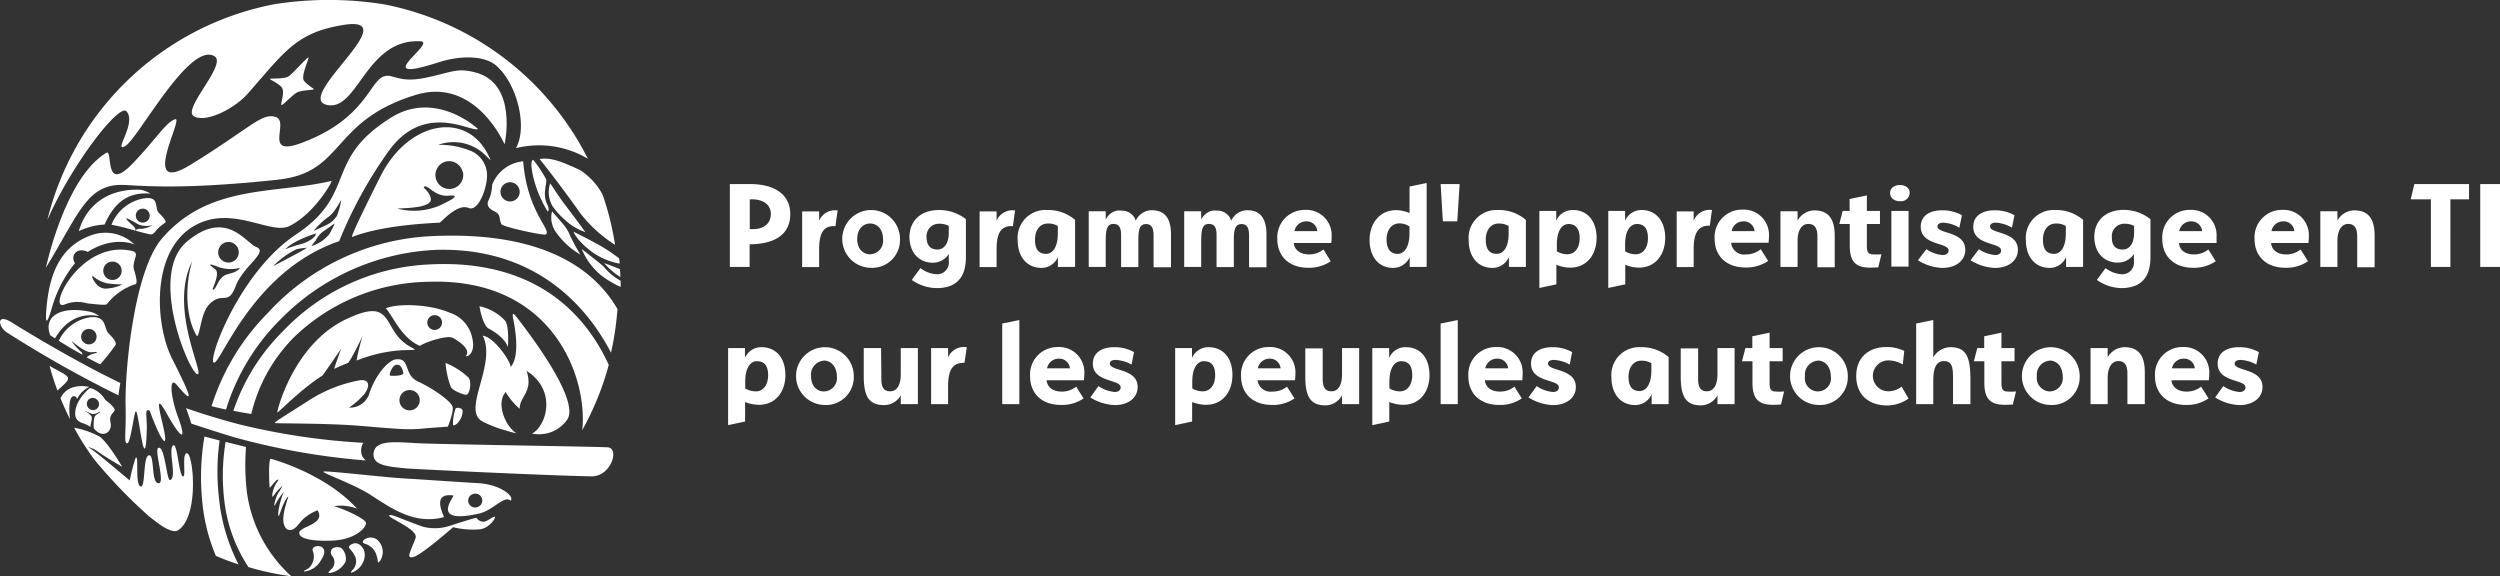 <svg
  id="Layer_1"
  data-name="Layer 1"
  xmlns="http://www.w3.org/2000/svg"
  viewBox="0 0 359.25 82.83"
><rect x="0" y="0" width="359.25" height="82.83" fill="#333333" stroke="none"/><defs><style>.cls-1{fill:#fff}</style></defs><path
    class="cls-1"
    d="M120.84 61.09c0 2.35-1.37 4.27-3.79 4.27a5.53 5.53 0 0 1-2-.4v2.8l-2.44.52V57.21h2.42v1.41a2.56 2.56 0 0 1 2.35-1.54c2.19 0 3.46 1.61 3.46 4.01Zm-4.06-2c-1 0-1.71 1-1.71 2.92v1a3.07 3.07 0 0 0 1.48.42c1.21 0 1.81-1.06 1.81-2.31s-.44-2.02-1.58-2.02ZM126.37 65.38a4.15 4.15 0 1 1 4.3-4.11 4 4 0 0 1-4.3 4.11Zm0-6.36a2 2 0 0 0-1.84 2.23c0 1.42.84 2.19 1.84 2.19a1.92 1.92 0 0 0 1.87-2.17c-.02-1.42-.85-2.27-1.89-2.27ZM134.63 61.61c0 1.18.31 1.81 1.27 1.81s1.52-.9 1.52-2.42v-3.79h2.46v8.05h-2.46V64a2.73 2.73 0 0 1-2.42 1.4c-2.19 0-2.9-1.29-2.9-4.19v-4h2.49ZM144.22 62.69v2.57h-2.44v-8.05h2.44v1.33a2.48 2.48 0 0 1 2.67-1.46c0 .23-.28 2-.32 2.25-1.79-.06-2.35 1.19-2.35 3.36ZM152 53.68l2.46-.5v12.08H152ZM160.54 63.46a3.23 3.23 0 0 0 2.09-.71l1.06 1.69a5.44 5.44 0 0 1-3.23.94c-2.75 0-4.46-1.61-4.46-4.15a3.94 3.94 0 0 1 4-4.17 3.63 3.63 0 0 1 3.8 3.82 8.57 8.57 0 0 1-.06.95h-5.37c.13 1.11 1.05 1.63 2.17 1.63Zm-2.1-3.34h3.29a1.53 1.53 0 0 0-1.61-1.39 1.71 1.71 0 0 0-1.68 1.39ZM168.28 58.91c-.42 0-.82.15-.82.53 0 1.12 4 .66 4 3.36 0 1.58-1.38 2.6-3.28 2.6a7 7 0 0 1-3.52-1.1l1.17-1.63a4.9 4.9 0 0 0 2.33.85c.57 0 .86-.29.86-.66 0-1.21-4-.67-4-3.42 0-1.5 1.18-2.36 3.1-2.36a5.7 5.7 0 0 1 2.82.71l-.36 1.79a5.1 5.1 0 0 0-2.3-.67ZM185.08 61.09c0 2.35-1.37 4.27-3.79 4.27a5.53 5.53 0 0 1-2-.4v2.8l-2.44.52V57.21h2.42v1.41a2.56 2.56 0 0 1 2.35-1.54c2.19 0 3.46 1.61 3.46 4.01Zm-4.06-2c-1 0-1.71 1-1.71 2.92v1a3.07 3.07 0 0 0 1.48.42c1.21 0 1.81-1.06 1.81-2.31s-.44-2.02-1.6-2.02ZM190.82 63.46a3.26 3.26 0 0 0 2.1-.71l1.08 1.69a5.41 5.41 0 0 1-3.22.94c-2.75 0-4.46-1.61-4.46-4.15a3.94 3.94 0 0 1 4-4.17 3.63 3.63 0 0 1 3.81 3.82 8.57 8.57 0 0 1-.06.95h-5.38a1.88 1.88 0 0 0 2.13 1.63Zm-2.09-3.34H192a1.53 1.53 0 0 0-1.61-1.39 1.7 1.7 0 0 0-1.66 1.39ZM198.05 61.61c0 1.18.31 1.81 1.27 1.81s1.51-.9 1.51-2.42v-3.79h2.46v8.05h-2.46V64a2.73 2.73 0 0 1-2.38 1.44c-2.19 0-2.9-1.29-2.9-4.19v-4h2.5ZM213.4 61.09c0 2.35-1.36 4.27-3.78 4.27a5.53 5.53 0 0 1-2-.4v2.8l-2.44.52V57.21h2.42v1.41a2.54 2.54 0 0 1 2.4-1.54c2.13 0 3.4 1.61 3.4 4.01Zm-4.05-2c-1 0-1.71 1-1.71 2.92v1a3.07 3.07 0 0 0 1.48.42c1.21 0 1.8-1.06 1.8-2.31s-.44-2.02-1.57-2.02ZM215 53.68l2.46-.5v12.08H215ZM223.51 63.46a3.23 3.23 0 0 0 2.09-.71l1.06 1.69a5.44 5.44 0 0 1-3.23.94c-2.74 0-4.45-1.61-4.45-4.15a3.93 3.93 0 0 1 4-4.17 3.63 3.63 0 0 1 3.8 3.82c0 .48-.05.95-.05.95h-5.38c.12 1.11 1.04 1.63 2.16 1.63Zm-2.1-3.34h3.29a1.53 1.53 0 0 0-1.61-1.39 1.71 1.71 0 0 0-1.68 1.39ZM231.25 58.91c-.42 0-.82.15-.82.53 0 1.12 4 .66 4 3.36 0 1.58-1.38 2.6-3.28 2.6a7 7 0 0 1-3.52-1.1l1.17-1.63a4.9 4.9 0 0 0 2.33.85c.57 0 .86-.29.86-.66 0-1.21-4-.67-4-3.42 0-1.5 1.17-2.36 3.09-2.36a5.7 5.7 0 0 1 2.82.71l-.36 1.79a5.1 5.1 0 0 0-2.29-.67ZM243.76 57.08a5.91 5.91 0 0 1 4 1.42v6.76h-2.44v-1.42a2.58 2.58 0 0 1-2.34 1.56c-2.14 0-3.44-1.62-3.44-4a4 4 0 0 1 4.22-4.32Zm-.19 6.3c1 0 1.71-1 1.71-2.94v-1.06a2.64 2.64 0 0 0-1.42-.36c-1.25 0-1.86 1.08-1.86 2.32s.44 2.04 1.57 2.04ZM252 61.61c0 1.18.3 1.81 1.26 1.81s1.52-.9 1.52-2.42v-3.79h2.46v8.05h-2.46V64a2.73 2.73 0 0 1-2.38 1.44c-2.19 0-2.9-1.29-2.9-4.19v-4h2.5ZM262.73 65.36c-2.19 0-2.92-1-2.92-3.19V59.1h-1.5l.48-1.89h1v-1.7l2.48-.52v2.22h1.88v1.89h-1.88v3.11c0 .84.15 1.15.69 1.23a8 8 0 0 0 1.4 0l-.46 1.9c-.09-.04-.42.02-1.17.02ZM269.21 65.38a4.15 4.15 0 1 1 4.3-4.11 4 4 0 0 1-4.3 4.11Zm0-6.36a2 2 0 0 0-1.85 2.23 1.88 1.88 0 1 0 3.71 0c-.02-1.4-.85-2.25-1.88-2.25ZM274.72 61.23c0-2.73 1.85-4.17 4.31-4.17a5.69 5.69 0 0 1 2.59.56l-.21 1.94a4.17 4.17 0 0 0-2.08-.58 2.22 2.22 0 0 0 0 4.44 3.14 3.14 0 0 0 1.91-.67l1 1.71a5.45 5.45 0 0 1-3.12 1c-2.61-.04-4.4-1.52-4.4-4.23ZM288.63 61.54c0-1.52-.11-2.46-1.3-2.46s-1.54 1.15-1.54 2.82v3.36h-2.46V53.68l2.46-.5v5.36a2.91 2.91 0 0 1 2.44-1.46c2.38 0 2.9 1.48 2.9 4.75v3.43h-2.5ZM296.05 65.36c-2.19 0-2.92-1-2.92-3.19V59.1h-1.5l.48-1.89h1v-1.7l2.48-.52v2.22h1.88v1.89h-1.88v3.11c0 .84.15 1.15.69 1.23a8 8 0 0 0 1.4 0l-.46 1.9c-.09-.04-.42.02-1.17.02ZM302.53 65.38a4.15 4.15 0 1 1 4.3-4.11 4 4 0 0 1-4.3 4.11Zm0-6.36a2 2 0 0 0-1.85 2.23 1.93 1.93 0 0 0 1.85 2.19 1.91 1.91 0 0 0 1.86-2.17c-.02-1.42-.84-2.27-1.88-2.27ZM313.69 60.88c0-1.17-.36-1.8-1.3-1.8s-1.54.92-1.54 2.42v3.76h-2.46v-8.05h2.46v1.33a2.82 2.82 0 0 1 2.4-1.46c2 0 2.94 1.15 2.94 3.63v4.55h-2.5ZM322.19 63.46a3.25 3.25 0 0 0 2.09-.71l1.06 1.69a5.46 5.46 0 0 1-3.23.94c-2.75 0-4.46-1.61-4.46-4.15a3.94 3.94 0 0 1 4-4.17 3.63 3.63 0 0 1 3.8 3.82 8.57 8.57 0 0 1-.06.95h-5.38c.14 1.11 1.06 1.63 2.18 1.63Zm-2.1-3.34h3.29a1.54 1.54 0 0 0-1.62-1.39 1.7 1.7 0 0 0-1.67 1.39ZM329.93 58.91c-.42 0-.83.15-.83.53 0 1.12 4 .66 4 3.36 0 1.58-1.38 2.6-3.29 2.6a7 7 0 0 1-3.51-1.1l1.17-1.63a4.86 4.86 0 0 0 2.32.85c.58 0 .87-.29.87-.66 0-1.21-4-.67-4-3.42 0-1.5 1.17-2.36 3.1-2.36a5.7 5.7 0 0 1 2.82.71l-.37 1.79a5.05 5.05 0 0 0-2.28-.67ZM115.7 42.3v3.25h-2.84V33.64h2.88c3.92 0 5.8 1.77 5.8 4.3 0 2.77-1.94 4.31-5.84 4.36Zm.27-6.47h-.25v4.29h.46c1.5 0 2.57-.77 2.57-2.18s-1.17-2.11-2.75-2.11ZM125.69 43v2.57h-2.44v-8h2.44v1.33a2.47 2.47 0 0 1 2.67-1.46c-.06.23-.29 2-.32 2.25-1.79-.13-2.35 1.12-2.35 3.31ZM133 45.67a4.15 4.15 0 1 1 4.31-4.11 4 4 0 0 1-4.31 4.11Zm0-6.36c-1 0-1.84.82-1.84 2.23s.84 2.19 1.84 2.19a1.92 1.92 0 0 0 1.87-2.17c.01-1.43-.82-2.25-1.87-2.25ZM139 47.42l1.25-1.7a4.22 4.22 0 0 0 2.21.87 1.68 1.68 0 0 0 1.86-1.9v-1a2.68 2.68 0 0 1-2.32 1.25c-2 0-3.33-1.52-3.33-3.71s1.52-3.86 4.23-3.86a6.16 6.16 0 0 1 3.88 1.32v5.46c0 3.53-2 4.44-4.22 4.44a6.37 6.37 0 0 1-3.56-1.17Zm3.67-4.37c1 0 1.65-.9 1.65-2.4v-1a2.91 2.91 0 0 0-1.4-.31 1.78 1.78 0 0 0-1.79 2c.01.95.45 1.71 1.55 1.71ZM151.19 43v2.57h-2.44v-8h2.44v1.33a2.47 2.47 0 0 1 2.67-1.46c-.06.23-.29 2-.32 2.25-1.79-.13-2.35 1.12-2.35 3.31ZM158.47 37.37a5.91 5.91 0 0 1 4 1.42v6.76H160v-1.42a2.58 2.58 0 0 1-2.34 1.56c-2.13 0-3.44-1.62-3.44-4a4 4 0 0 1 4.25-4.32Zm-.19 6.3c1 0 1.71-1 1.71-2.94v-1.06a2.64 2.64 0 0 0-1.42-.36c-1.25 0-1.86 1.07-1.86 2.32s.44 2.04 1.57 2.04ZM173.75 41c0-1-.27-1.61-1.08-1.61-1 0-1.11.92-1.11 2.53v3.65h-2.48V40.9c0-1-.31-1.53-1.09-1.53-.93 0-1.12.75-1.12 2.53v3.65h-2.44v-8h2.44v1.21a2.32 2.32 0 0 1 1.6-1.3 3.39 3.39 0 0 1 .78 0 2.07 2.07 0 0 1 1.94 1.44 2.55 2.55 0 0 1 2.31-1.5c1.71 0 2.75 1 2.75 3.44v4.76h-2.5ZM187.47 41c0-1-.27-1.61-1.08-1.61-1 0-1.11.92-1.11 2.53v3.65h-2.48V40.9c0-1-.31-1.53-1.09-1.53-.93 0-1.12.75-1.12 2.53v3.65h-2.44v-8h2.44v1.21a2.34 2.34 0 0 1 1.6-1.3 3.39 3.39 0 0 1 .78 0 2.07 2.07 0 0 1 1.94 1.44 2.55 2.55 0 0 1 2.31-1.5c1.71 0 2.75 1 2.75 3.44v4.76h-2.5ZM196.06 43.75a3.28 3.28 0 0 0 2.1-.71l1.05 1.69a5.51 5.51 0 0 1-3.23.94c-2.74 0-4.45-1.62-4.45-4.15a3.94 3.94 0 0 1 4-4.17 3.64 3.64 0 0 1 3.81 3.82 8.27 8.27 0 0 1-.06.94h-5.38c.1 1.12 1.1 1.64 2.16 1.64ZM194 40.4h3.28a1.53 1.53 0 0 0-1.64-1.4 1.7 1.7 0 0 0-1.64 1.4ZM204.79 41.67c0-2.34 1.4-4.28 3.82-4.28a5 5 0 0 1 1.92.42V34l2.46-.52v12.07h-2.44v-1.4a2.6 2.6 0 0 1-2.36 1.54c-2.12 0-3.4-1.62-3.4-4.02Zm4 2c1 0 1.73-1 1.73-2.94v-1a2.59 2.59 0 0 0-1.44-.44c-1.21 0-1.85 1.07-1.85 2.32s.5 2.06 1.59 2.06ZM215.32 39l-.32-5.36h2.73l-.34 5.36ZM223.25 37.37a5.91 5.91 0 0 1 4 1.42v6.76h-2.44v-1.42a2.58 2.58 0 0 1-2.35 1.56c-2.13 0-3.43-1.62-3.43-4a4 4 0 0 1 4.22-4.32Zm-.19 6.3c1 0 1.71-1 1.71-2.94v-1.06a2.64 2.64 0 0 0-1.42-.36c-1.25 0-1.87 1.07-1.87 2.32s.45 2.04 1.58 2.04ZM237.41 41.38c0 2.35-1.36 4.27-3.78 4.27a5.42 5.42 0 0 1-2-.41v2.81l-2.44.52V37.5h2.42v1.41a2.54 2.54 0 0 1 2.39-1.54c2.14 0 3.41 1.63 3.41 4.01Zm-4-2c-1 0-1.71 1-1.71 2.92v1a2.94 2.94 0 0 0 1.48.43c1.21 0 1.8-1.06 1.8-2.31s-.49-2.04-1.62-2.04ZM247.27 41.38c0 2.35-1.36 4.27-3.79 4.27a5.4 5.4 0 0 1-1.95-.41v2.81l-2.44.52V37.5h2.42v1.41a2.54 2.54 0 0 1 2.34-1.54c2.15 0 3.42 1.63 3.42 4.01Zm-4.05-2c-1 0-1.71 1-1.71 2.92v1a2.94 2.94 0 0 0 1.48.43c1.21 0 1.8-1.06 1.8-2.31s-.44-2.04-1.57-2.04ZM251.36 43v2.57h-2.44v-8h2.44v1.33a2.47 2.47 0 0 1 2.64-1.53c-.05.23-.28 2-.32 2.25-1.76-.06-2.32 1.19-2.32 3.38ZM258.91 43.75A3.26 3.26 0 0 0 261 43l1.06 1.69a5.53 5.53 0 0 1-3.23.94c-2.75 0-4.46-1.62-4.46-4.15a3.94 3.94 0 0 1 4-4.17 3.63 3.63 0 0 1 3.81 3.82 8.27 8.27 0 0 1-.06.94h-5.38a1.88 1.88 0 0 0 2.17 1.68Zm-2.09-3.35h3.29a1.54 1.54 0 0 0-1.62-1.4 1.7 1.7 0 0 0-1.67 1.4ZM269.14 41.17c0-1.17-.37-1.8-1.31-1.8s-1.54.92-1.54 2.42v3.76h-2.46v-8h2.46v1.33a2.86 2.86 0 0 1 2.41-1.46c1.95 0 2.93 1.15 2.93 3.63v4.55h-2.49ZM276.71 45.65c-2.19 0-2.92-1-2.92-3.19v-3.08h-1.5l.48-1.88h1v-1.71l2.48-.52v2.23h1.88v1.88h-1.88v3.12c0 .84.15 1.15.69 1.23a8 8 0 0 0 1.4 0l-.46 1.9c-.09-.04-.42.02-1.17.02ZM281 36.1c-.79 0-1.41-.44-1.41-1.17s.62-1.15 1.41-1.15 1.4.42 1.4 1.15a1.24 1.24 0 0 1-1.4 1.17Zm-1.23 1.4h2.47v8h-2.47ZM287.22 39.19c-.42 0-.83.16-.83.54 0 1.11 4 .65 4 3.36 0 1.58-1.39 2.6-3.29 2.6a7 7 0 0 1-3.51-1.1L284.8 43a4.87 4.87 0 0 0 2.32.84c.58 0 .87-.28.87-.65 0-1.21-4-.67-4-3.42 0-1.5 1.17-2.36 3.09-2.36a5.76 5.76 0 0 1 2.83.71l-.37 1.79a5 5 0 0 0-2.32-.72ZM294.77 39.19c-.42 0-.82.16-.82.54 0 1.11 4 .65 4 3.36 0 1.58-1.38 2.6-3.29 2.6a7 7 0 0 1-3.51-1.1l1.2-1.59a4.92 4.92 0 0 0 2.33.84c.57 0 .86-.28.86-.65 0-1.21-4-.67-4-3.42 0-1.5 1.18-2.36 3.1-2.36a5.7 5.7 0 0 1 2.82.71l-.36 1.79a5.09 5.09 0 0 0-2.33-.72ZM303.32 37.37a5.91 5.91 0 0 1 4 1.42v6.76h-2.44v-1.42a2.58 2.58 0 0 1-2.34 1.56c-2.14 0-3.44-1.62-3.44-4a4 4 0 0 1 4.22-4.32Zm-.19 6.3c1 0 1.71-1 1.71-2.94v-1.06a2.64 2.64 0 0 0-1.42-.36c-1.25 0-1.87 1.07-1.87 2.32s.45 2.04 1.58 2.04ZM309.3 47.42l1.25-1.7a4.22 4.22 0 0 0 2.21.87 1.68 1.68 0 0 0 1.86-1.9v-1a2.68 2.68 0 0 1-2.36 1.23c-2 0-3.33-1.52-3.33-3.71s1.52-3.86 4.23-3.86a6.16 6.16 0 0 1 3.84 1.34v5.46c0 3.53-2 4.44-4.22 4.44a6.37 6.37 0 0 1-3.48-1.17Zm3.7-4.37c1 0 1.65-.9 1.65-2.4v-1a2.91 2.91 0 0 0-1.4-.31 1.78 1.78 0 0 0-1.79 2c-.03.95.41 1.71 1.54 1.71ZM323.23 43.75a3.23 3.23 0 0 0 2.09-.71l1.06 1.69a5.51 5.51 0 0 1-3.23.94c-2.74 0-4.45-1.62-4.45-4.15a3.93 3.93 0 0 1 4-4.17 3.63 3.63 0 0 1 3.8 3.82v.94h-5.4c.09 1.12 1.02 1.64 2.13 1.64Zm-2.09-3.35h3.28a1.53 1.53 0 0 0-1.61-1.4 1.7 1.7 0 0 0-1.67 1.4ZM336.49 43.75a3.23 3.23 0 0 0 2.09-.71l1.06 1.69a5.51 5.51 0 0 1-3.23.94c-2.75 0-4.45-1.62-4.45-4.15a3.93 3.93 0 0 1 4-4.17 3.63 3.63 0 0 1 3.8 3.82c0 .48-.05.94-.05.94h-5.38c.12 1.12 1.04 1.64 2.16 1.64Zm-2.1-3.35h3.29a1.53 1.53 0 0 0-1.61-1.4 1.71 1.71 0 0 0-1.68 1.4ZM346.71 41.17c0-1.17-.36-1.8-1.3-1.8s-1.54.92-1.54 2.42v3.76h-2.46v-8h2.46v1.33a2.82 2.82 0 0 1 2.4-1.46c2 0 2.94 1.15 2.94 3.63v4.55h-2.5ZM360.1 45.55h-2.8v-9.72h-2.9l.52-2.19h7.86v2.19h-2.68ZM364.39 33.64h2.84v11.91h-2.84ZM46.77 18.54c0-.14 2.06.06 2.7-.39s2.6-2.7 2.82-2.7-1.15 2.69-.62 3.35 1.33 1.05 1.4 1.2-1.9.12-2.5.53c-.89.6-1.9 1.77-2.13 1.75s.57-1.94 0-2.57-1.65-1.05-1.67-1.17Z"
    transform="translate(-7.98 -7.19)"
  /><path
    class="cls-1"
    d="M14.58 45.66s2.69-12.9 8.66-16.5c1.06-.64-.48 6 3.84 1.49 3.26-3.38 4.81-6 6.09-6.33s-5.27 11.09 2.1 6.6c8.53-5.2 10.34-7.64 12.36-6.91s-2 5.88 3.79 3.68c9.09-3.43 9.63-8.79 11.71-9.52 1.32-.47 2 1 5.88.22s4.45-1.49 7.18-.82c6.29 1.55 4.3 10.36 4.3 10.36s-4.19-9.76-12.8-7.1C55.43 24.61 57.57 31.94 48 33c-15.61 1.69-21.1.68-22.89.76-4.74.18-6.02 4.51-10.53 11.9Z"
    transform="translate(-7.98 -7.19)"
  /><path
    class="cls-1"
    d="m14.79 38.78.07-.15C18.38 30.7 25.11 22 26.16 23.19c1.51 1.72-2 5.95-.2 5s9.26-15.15 12.86-12.9c1.81 1.14-4.66 7.57-3 8.59s5.8-1 7.78-3.25c5.28-6 6.95-8.78 13.75-9.86 9.1-1.45-7 10.31-2.48 11.47s5.62-9.52 13.52-9.12c2.53.12-7.78 6.38 2.69 3 3.16-1 6.59-.95 8.25.53 2.93 2.6 4.52 8.74 2.79 11.83A13.74 13.74 0 0 1 92.46 30 41.72 41.72 0 0 0 63.15 7.81a50.25 50.25 0 0 0-15.83 0c-.54.11-1.08.22-1.62.35a41.65 41.65 0 0 0-30.91 30.62ZM23.59 55.11c-.73-.73-.22-2.62-2.7-2.32a6 6 0 0 0-4.46 3.37c1.07.68 2.2 1.35 3.39 2 0-.17-.07-.32-.13-.36a8.69 8.69 0 0 1-1.43-1.6c.07 0 1.87 1.66 2.83 1.61s.7-.08.78 0-.09.1-.6.25a2.19 2.19 0 0 0-.84.48c.64.35 1.29.69 1.95 1a28.64 28.64 0 0 0 2.23-2.82c0-.21.14-.46-1.02-1.61ZM21 56.65a1.11 1.11 0 1 1 .83-1.34 1.11 1.11 0 0 1-.83 1.34ZM22 63.45c1 .74.85 1 1.29 1.35s1.27 1 1.16 1.37-.84.6-.59 1.73c.32 1.38-1.14 2.42-2.4.84-.05-.33-.05-1.6.23-1.83s.75-.53.68-.58-.66.5-1.22.32a8.67 8.67 0 0 1-.94-.43c-.05 0 .54.35.86.72s-.19 1.31-.08 1.65c-.63-.68-1.82-.43-2.17-1.56-.29-2 1.6-3.69 2.06-4.07-.02.04.32-.07 1.12.49Zm-1.4 1.31a.87.87 0 0 0 .26 1.2.85.85 0 1 0 1-1.39.87.87 0 0 0-1.28.19ZM92.1 40.55s-1.79-2.46-2.85-3.83-2.16-3.2-2.22-3.17a4.09 4.09 0 0 0 .3 3.19 10.68 10.68 0 0 0 1.78 2 8.19 8.19 0 0 0 2.99 1.81ZM91.38 43.77a25.73 25.73 0 0 1-1.47-2.71 6.09 6.09 0 0 0-1.07-1.73c-.23-.29-1.54-1.76-1.53-1.77a3.6 3.6 0 0 0 .69 3.16 10.73 10.73 0 0 0 3.38 3.05Z"
    transform="translate(-7.98 -7.19)"
  /><path
    class="cls-1"
    d="M86.69 37.59a17 17 0 0 1-2.09-5c-.49-2.18-.13-2.42 0-2.44a18.7 18.7 0 0 1 1.86 2.8c.16.59-.59 2.15.17 3.63.31.68.16.94.06 1.01ZM96.82 47.33a7.94 7.94 0 0 1-2.08-1.81c-.13-.2-3.19-2.54-3.18-2.58a9.73 9.73 0 0 0 2.7 3.73 13.31 13.31 0 0 0 2.91 1.75v-.87a3.62 3.62 0 0 0-.35-.22ZM94.8 45a10.08 10.08 0 0 0 2.32 2c0-.38 0-.77-.07-1.15C96 45.43 94.8 45 94.8 45ZM94.39 42.58c-1.78-1-4-2.1-4-2.1s.39 1.22 2.62 2.88a9.85 9.85 0 0 0 4 1.71c0-.25 0-.51-.08-.77a27.14 27.14 0 0 0-2.54-1.72ZM83.16 30.37a5.3 5.3 0 0 0-4.46 3.38 5.38 5.38 0 0 1-.49 2.17c-.42.8.1 1.29.85 1.66 1 .47.55 1.14 1 1.85.24.36 6.09 1.67 6.37 1.44.84-.66-2.68-3.17-3.27-10.5Zm-1.08 5.51a1.38 1.38 0 1 1 .35-1.88 1.37 1.37 0 0 1-.35 1.88ZM78.49 30.26a6.57 6.57 0 0 0-.26-.61C75.1 23 66.66 24.54 62.65 32.53c-1.83 3.64-4.4 8.85-4.06 8.71 4.73-1.84 12.15-2 12.57-2.06.2 0 2.51-2.81 4.15-2.11 1.38.59 2.64-2.75 2.66-4.62a3.84 3.84 0 0 0-2.75-3.73 11.67 11.67 0 0 0-4.28-.72A6.53 6.53 0 0 1 78 29.77a5.5 5.5 0 0 1 .49.49Zm-7 6.32a9.49 9.49 0 0 1-6.41.59c.75-.1 5.11 0 4.8-1.49-.22-1-1.09-1.46-1-1.61.48-.58 1.47 1.42 3.56 1.24s-.05.81-.98 1.27Zm3-4.72a2 2 0 1 1-2.37-1.47 2 2 0 0 1 2.33 1.47ZM44.8 42.68c-1.52-.59-4.34-5.55-10-.73s.63 19.47 1.62 19c.78-.36-4.15-9.55-.83-16.2-1 3.35-1 7.78.59 10.59.48.83.56-3 1.78-4.31 1.94-2.12 2.76.26 3.87-2.69s4.81-4.94 2.97-5.66ZM40.47 42a1.48 1.48 0 1 1-1.1 1.78 1.49 1.49 0 0 1 1.1-1.78Zm.38 4.57c-1.58.24-1.73 2.33-2.29 2.25-.21 0 1.15-2.34.34-2.94s-1.26-1 .47-.32a5.48 5.48 0 0 0 3.05.14c.12.06-.56.68-1.57.83ZM76.88 51.2s.42 2.73 1.34 3.22c2.5 1.35 2.74 2.67 2.74 2.67s.25-3.15-.44-3.86a6.89 6.89 0 0 0-3.64-2.03Z"
    transform="translate(-7.98 -7.19)"
  /><path
    d="M80.72 69.06a11.58 11.58 0 0 0 1.47.39c-1.68-1.06-2.94-4.44-1.54-5.91a10 10 0 0 0 2 2.39c0-1.81 2-2.43 1-5.44 4.37 2.76 2.91 7.85.79 9a4.93 4.93 0 0 0 5.05-2c1.84-2.73-5.13-12-7.38-14.87-.42-.53-.54-.37-.39.35.39 1.92.93 5.61-.4 7 .29-.3-1.53-3.29-3.22-4.27a2.33 2.33 0 0 0-.74-.28 5.46 5.46 0 0 1 .26.67c1.27 4.15-3.2 10.14-.31 11.66a16.65 16.65 0 0 0 3.41 1.31Z"
    transform="translate(-7.98 -7.19)"
    style="fill-rule:evenodd;fill:#fff"
  /><path
    class="cls-1"
    d="M68.32 56.9c.82-.59 4-1.59 4.72-1.16 3 1.67 1.87 2.62 1.87 2.62.18.18 1.44-.37.94-2.56a4.82 4.82 0 0 0-3.26-3.68c-3.11-1.32-7.71-1.3-9.16-.62 1.12 1.27 2.25 4.26 4.89 5.4Zm3.18-3.36a1.06 1.06 0 1 1-1.06-1.06 1.05 1.05 0 0 1 1.06 1.06Z"
    transform="translate(-7.98 -7.19)"
  /><path
    class="cls-1"
    d="M67 57.05c-4.35-2.33-2.06-7.42-9.25-4-7.64 3.59-10 13.3-9.92 13.41s3.39-3.36 6.47-5.29c.17-.17 2.7-3.86 2.7-3.86s-.72 1.95-1 2.89a20.2 20.2 0 0 1 2-.85c.17-.23.31-.45.42-.63.75-1.29 1.66-3.25 1.66-3.25a34.43 34.43 0 0 0-.87 3.53c6.24-2.45 9.79-.89 7.79-1.95ZM74.08 67.53s-.5.87-1 .76a6.23 6.23 0 0 1 .39-2.43c.29-.15.91-.07 1 .39a2.73 2.73 0 0 1-.39 1.28Z"
    transform="translate(-7.98 -7.19)"
  /><path
    class="cls-1"
    d="M73 65.6c-.22-.71-2.52-2.46-5-3.61-2.08-1-1-3.4-3.11-3.16-1.21.13-3.08 2.49-3.84 4.93a2.89 2.89 0 0 1-2.92 2 10.61 10.61 0 0 0 2.25-2c.73-1 .78-2.08-.68-1.93a20.39 20.39 0 0 0-7.26 2.85c-3.87 2.48-5.14 3.21-4.94 3.3s7.37 0 12.29.41 6.7.59 8.66.41c1-.1 3.89-.3 3.89-.3s.89-2.19.66-2.9Zm-8.94-4.43c-.26 0 .24-1.46.87-1.56s.91.62 1 1.14-1.61.45-1.86.42Zm4.24 3.53a1.46 1.46 0 1 1-1.46-1.46 1.45 1.45 0 0 1 1.46 1.46ZM76.72 76.62c-5.89-.35-7.15-.48-10.26-.65-3.41-.19-11.85-1.21-12-1s4.33 1.76 6.79 3.35c2.92 1.88 6.26 4.31 10.5 3.19.2 0-2-3.59 1.36-3.12.35 0-3.62 4.27 3.74 2.59 2-.45 3.6-2.68 4.49-1.84.66-.59-1.44-2.33-4.62-2.52Zm-.25 3.47a1 1 0 0 1-1.2-.78 1 1 0 0 1 .8-1.16 1 1 0 0 1 1.2.78 1 1 0 0 1-.8 1.16Z"
    transform="translate(-7.98 -7.19)"
  /><path
    class="cls-1"
    d="M79.06 81.44c-.3 0-1.22.82-1.73.71a1.17 1.17 0 0 1-.87-.54c-.14-.07-4 1.19-4 1.19a6.91 6.91 0 0 1-3.67.09c-3.08-1.08-4.86-2-4.88-1.6s4.2 2 3.79 3.2c-.61 1.77-1.54 3.1-.25 2.72 1-.3 4.29-3.08 5.65-4.26a12 12 0 0 0 3.86.3c1.41-.18 2.41-1.82 2.1-1.81ZM57 85.92a1.42 1.42 0 0 0-1.08 0c-.29.11-.68.61-.13 1.25a1.4 1.4 0 0 1 0 1.6c-.3.35-.79.73-.54.77a3 3 0 0 0 2.4-1.68 2.08 2.08 0 0 0-.65-1.94ZM58.6 85.36c-.19.08-.61.31-.42.62a4.72 4.72 0 0 1 .82 1.15 1.78 1.78 0 0 1-.15 1.72c-.26.33-.6.63-.36.63a2.93 2.93 0 0 0 .62-.29c1.31-.82 1.87-2.86.47-3.78a1 1 0 0 0-.98-.05ZM54.43 86a.93.93 0 0 0-.93-.31c-.5 0-.65.47-.61.55a2.29 2.29 0 0 1-.56 2.61 6.7 6.7 0 0 1-.69.37c0 .1.13.11.21.08a3.15 3.15 0 0 0 2.27-1.64c.45-.66.61-1.27.31-1.66ZM62.09 84.68a1.61 1.61 0 0 0-1.29-.18c-.52.16-1 .58-.41.82a2.45 2.45 0 0 1 1.74 1.82c.18.54.1.88.24.87a1.29 1.29 0 0 0 .42-.6 2.29 2.29 0 0 0-.7-2.73ZM53.61 80.52c1.25 2-2.54 2.3-2.62 3.2s1.86 1.28 4.81 1.15 4.7-1.62 4.78-2.52c0-.49-2.53-1.79-4.61-2.43a6.72 6.72 0 0 1 3.31.36c-3.63-4-9.3-6.29-12.4-7.17-.37.13-.21 3.89-.13 4.19l.69-.82c.41-.49.78-.5.34 0-.78 1.17-.78 2.52-.51 1.97A7.75 7.75 0 0 1 48.58 77a9 9 0 0 1-.58 1c-.46.67-.84 2.46-.45 1.66a10.88 10.88 0 0 1 1.22-1.8 11.4 11.4 0 0 0-.81 3c0 1.63.42-1.26 1.44-2.34.1.09-1.54 3.8-.13 4.74 1 .48 1.62-.91 2.4-1.59a6.81 6.81 0 0 1 1.94-1.15ZM61.66 72.36c.18-2 3-1.66 6.34-1.48 3.09.16 25.92.49 27.3.59 1.78.14.45 4.21-2.3 4.17-7.09-.13-25.93-1.07-26.65-1.14-2.52-.26-4.85-.39-4.69-2.14ZM15.88 55.81c1.34-2.23 3.33-3.78 6.36-3.19a3.5 3.5 0 0 0-1.1-.58c-4.41-1-7 .59-5.94 3.33ZM27.06 43.28c-7.53-1.85-12.45 8.76-9.78 7.66a4.89 4.89 0 0 1 3.26-.15c1.34.13 2.65.3 2.8.1A8.59 8.59 0 0 1 27.51 48c.1-.2.24-.37-.26-2-.39-1.31.9-2.39-.19-2.72Zm-3.67 5.37a1.73 1.73 0 0 1-1.65-.76c-.48-.59-.57-1-.45-1.06a4.61 4.61 0 0 0 2.11 1.08 16 16 0 0 0 2.17.15 5.64 5.64 0 0 1-2.18.59Zm.92-1.24a1.32 1.32 0 0 1-1.48-1.14 1.32 1.32 0 0 1 2.62-.34 1.31 1.31 0 0 1-1.14 1.48Z"
    transform="translate(-7.98 -7.19)"
  /><path
    class="cls-1"
    d="M21.3 40.92c-4.65 1.56-6.16 5.6-6.61 10.2s.73.36.73.36A18.09 18.09 0 0 1 18.76 45a.94.94 0 0 1-.21-.48 1.08 1.08 0 0 1 .76-1.31 1.84 1.84 0 0 1 1.28.18l.11-.07c3.77-2.32 6.6-1 6.6-1a6 6 0 0 0-6-1.4ZM15.1 59.77q.49 1.81 1.14 3.54c1.47-1.39 2.07-1.68.9-2.41-.35-.21-1.14-.63-2.04-1.13ZM16.8 64.18a1.83 1.83 0 0 0-.13.24c.42 1 .87 2 1.36 3-.26-2.39.08-3.4.65-3.29.41.08.34.49.37.41a3.81 3.81 0 0 1 1.75-1.75s-2.8-.72-4 1.39ZM91.4 31.67c-3.63-1.75-4.71-1.78-5.88-1.63 0 0 2.81 3.48 5.84 7.78a19.55 19.55 0 0 0 5 4.55c-.16-1.07-.37-2.14-.62-3.21-.33-1.38-.72-2.74-1.17-4a9.57 9.57 0 0 0-3.17-3.49ZM55.61 33.19c-8.09 1.91-17.62.42-24.35 8.27-4 4.61-5.37 18.9-5.23 24.16.09 3.74-.29 5.21.22 5.28s1-4.66 1.26-4.6.61 3.21 1 4.83c.28 1 .5.7.57-2.52 0-1.21-.22-2.4.06-2.45.48-.08.27 0 1 1.72 1.11 2.75 2.19 4.3 1.17.07-.78-3.21-.62-3.53.59-1.4 2.69 4.76 2.67 3.24 1.67.58-1.12-3-1.32-6-.17-4.61 2.49 2.95 2.21 1.95-.67-3.75-2.66-5.25-3.2-17.07 4.6-19.78 4.89-1.7 9.78 1.87 12.2.7 3.63-1.75 6.33-6.56 6.08-6.5Z"
    transform="translate(-7.98 -7.19)"
  /><path
    class="cls-1"
    d="M64.17 24.09C54.41 30.2 59.39 35 50.48 40.91c-8.12 5.41-12.75 18.16-11.76 18.39s5.55-13.22 18-17.45A62 62 0 0 1 63.76 29c5.19-7.34 11.95-2.73 12.91-3.27 0-.02-6.04-5.67-12.5-1.64ZM53.38 40.74c0 .07 0 .31-.53.76a5.17 5.17 0 0 1-1.61.77A16.31 16.31 0 0 0 49 43c1.14-1.28 4.36-2.26 4.38-2.26Zm-6.14 4.69A12.1 12.1 0 0 1 50.59 43a11 11 0 0 1 1.48-.21c-.07.13-2.37 1.36-4.83 2.64Zm8.08-4.62a5.19 5.19 0 0 1-2.58 1.74 6 6 0 0 1 .61-.8 3.65 3.65 0 0 1 1.22-1.41c.51-.31 1.51-1.11 1.5-1a13.07 13.07 0 0 1-.75 1.47Zm1.07-2.59a5.12 5.12 0 0 1-.35.45 3.87 3.87 0 0 1-.54.5c-.1.07-.55.33-.66.39l-1.78.8a11.08 11.08 0 0 1 2.1-2c.86-.52 1.7-2.27 1.85-2.41a10.61 10.61 0 0 1-.62 2.27ZM34.83 72.32c-.73 0-.12 3.24-.5 3.33-.62.15-.84-4.7-1.41-4.48-.91.35.59 4.8-.52 5-.47.07-.74-5.08-1.68-4.61-.59.29 1 5 .1 5.06-1.2.15-.56-4.18-1.45-4s-.43 4.85-1.23 4.46-.13-5-.71-4a26.49 26.49 0 0 0-.8 3.15c-1.88-1.53-4.9-4.17-6-4.8a3.74 3.74 0 0 1 1.28.56c1.13.84 3.63 2.28 3.63 2.28s-2-3.43-3.21-4.32a12.53 12.53 0 0 0-3.7-1.3c.5.92 1 1.81 1.59 2.68.45.69.91 1.37 1.4 2a72.94 72.94 0 0 0 7.86 8.13c.61.47 1.22.93 1.85 1.37 1 .6 1.77.86 2.24.56 3.1-1.99 2.18-11.14 1.26-11.07ZM25.27 62.22c-5.39-2.57-12-6.44-15.57-8.68-2.29-1.43-2 .58-.75 1.41A165.3 165.3 0 0 0 25 64c.07-.59.18-1.25.27-1.78ZM44.09 66.68a23.27 23.27 0 0 1 6.11-11 28.39 28.39 0 0 1 19.43-8C87.5 47.1 92.47 61.54 91.65 69a41.79 41.79 0 0 0 3.81-9.37c-3.1-6.8-10.21-15.52-26.5-14.4a30.87 30.87 0 0 0-20.36 9.6 29.06 29.06 0 0 0-7.08 11.39c.84.17 1.7.32 2.57.46ZM43.43 77.68a34 34 0 0 1-.1-6.26l-2.93-.73a29.94 29.94 0 0 0-.2 8.31 21.87 21.87 0 0 0 3.48 9.68A40 40 0 0 0 49.85 90a19.85 19.85 0 0 1-6.42-12.32Z"
    transform="translate(-7.98 -7.19)"
  /><path
    class="cls-1"
    d="M69.48 41.15a34 34 0 0 0-23 11 33.14 33.14 0 0 0-8.1 13.41c.68.17 1.38.33 2.08.48a31.05 31.05 0 0 1 7.82-12.95 33.39 33.39 0 0 1 22.5-10c14.6-.35 21.83 8.65 25 14.78a42.32 42.32 0 0 0 .93-6.27C93.48 46 86.1 40.23 69.48 41.15ZM39.42 78.49a32.25 32.25 0 0 1 .12-8l-2.18-.57a34.82 34.82 0 0 0-.26 9.85 26.11 26.11 0 0 0 1.9 7.3c1.07.46 2.16.87 3.26 1.23a26.56 26.56 0 0 1-2.84-9.81ZM59.88 72a2.07 2.07 0 0 1 .3-1.18 97.39 97.39 0 0 1-17.69-2.62c-2.75-.71-5.34-1.51-7.79-2.36.29.7.57 1.58.77 2.22q3 1 6.28 2a101.62 101.62 0 0 0 18.81 3.3 1.66 1.66 0 0 1-.68-1.36ZM23 39.46c1.26-2.76 3-4.74 6.6-4.45a4.3 4.3 0 0 0-1.35-.54c-4.63-.26-7.84 2.13-8.95 5.94a9.6 9.6 0 0 1 3.7-.95Z"
    transform="translate(-7.98 -7.19)"
  /><path
    class="cls-1"
    d="M30.79 37.76c-.65-.65.18-2.35-2-2.08a6.1 6.1 0 0 0-4.79 3.8 32.41 32.41 0 0 1 3.39.85c.18-.3-.22-.64-.42-.82-1.78-1.6-.4-.82.89-.07a3.1 3.1 0 0 0 2 .1 3.29 3.29 0 0 1-1.6.53c-.42 0-.57 0-.82.27.6.16 1.13.31 2.09.52.51.11.73-.43 1.16-.85.6-.58 1.1-.84 1.1-.92s.03-.31-1-1.33Zm-1.94 1.35a1 1 0 1 1-.45-1.93 1 1 0 0 1 .45 1.93ZM72 59.34a12.73 12.73 0 0 0 .75 3.42c.21.56 1.84 1.15 2.2 1.16.59 0 .86-2.06.29-2.53A10.4 10.4 0 0 0 72 59.34Z"
    transform="translate(-7.98 -7.19)"
  /></svg>
